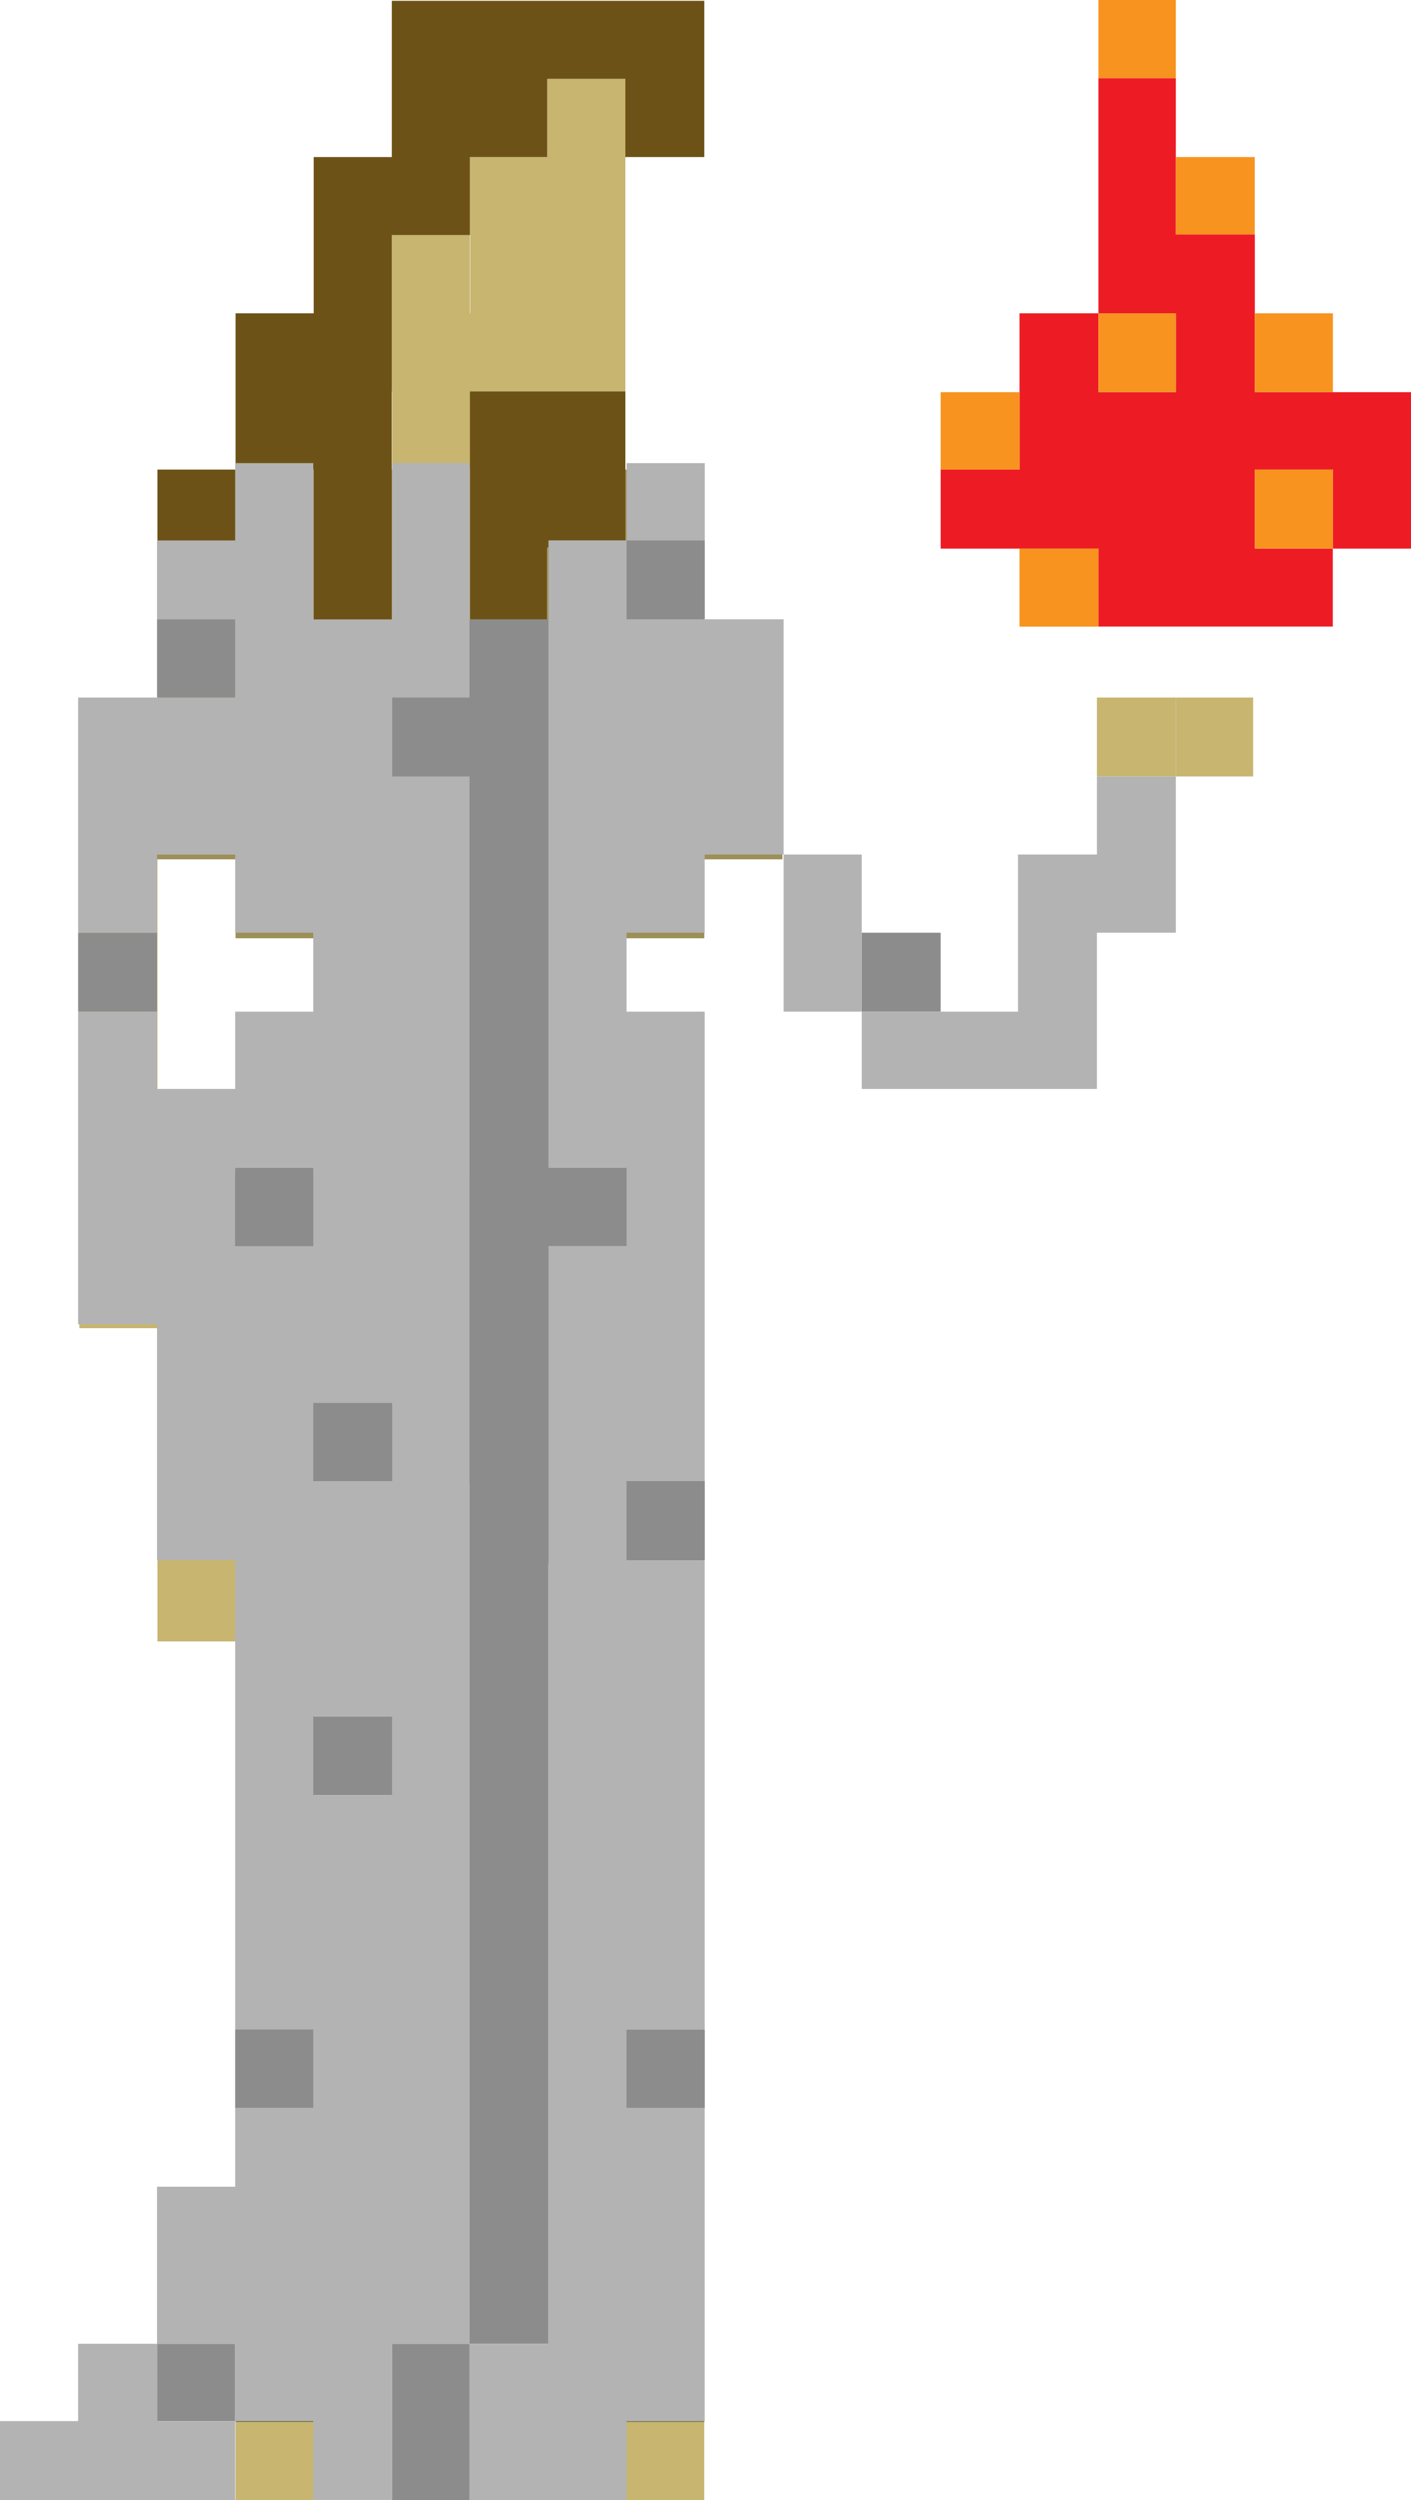 <?xml version="1.0" encoding="utf-8"?>
<!-- Generator: Adobe Illustrator 16.0.0, SVG Export Plug-In . SVG Version: 6.00 Build 0)  -->
<!DOCTYPE svg PUBLIC "-//W3C//DTD SVG 1.1//EN" "http://www.w3.org/Graphics/SVG/1.1/DTD/svg11.dtd">
<svg version="1.1" id="Layer_2" xmlns="http://www.w3.org/2000/svg" xmlns:xlink="http://www.w3.org/1999/xlink" x="0px" y="0px"
	 width="17.52px" height="31.04px" viewBox="0 0 17.52 31.04" enable-background="new 0 0 17.52 31.04" xml:space="preserve">
<rect x="7.765" y="30.07" fill="#C7B570" width="0.979" height="0.97"/>
<polygon fill="#C7B570" points="6.795,0.979 6.795,1.95 5.835,1.95 5.835,2.919 5.84,2.919 5.84,3.89 5.835,3.89 5.835,2.919 
	4.865,2.919 4.865,3.89 4.865,4.859 4.87,4.859 4.87,5.83 5.84,5.83 5.84,4.859 6.795,4.859 7.765,4.859 7.765,3.89 7.765,2.919 
	7.765,1.95 7.765,0.979 "/>
<rect x="2.925" y="30.07" fill="#C7B570" width="0.97" height="0.97"/>
<polygon fill="#737144" points="7.765,14.559 6.795,14.559 5.835,14.559 4.865,14.559 3.895,14.559 2.925,14.559 1.955,14.559 
	1.955,15.52 1.955,16.49 2.925,16.49 2.925,17.459 2.925,18.429 2.925,19.41 2.925,20.379 2.925,21.339 2.925,22.309 2.925,23.28 
	2.925,24.25 2.925,25.219 2.925,26.19 2.925,27.16 2.925,28.129 2.925,29.099 2.925,30.07 3.895,30.07 3.895,29.099 3.895,28.129 
	3.895,27.16 3.895,26.19 3.895,25.219 3.895,24.25 3.895,23.28 3.895,22.309 3.895,21.339 3.895,20.379 3.895,19.41 4.865,19.41 
	4.865,18.429 5.835,18.429 6.795,18.429 6.795,19.41 7.765,19.41 7.765,20.379 7.765,21.339 7.765,22.309 7.765,23.28 7.765,24.25 
	7.765,25.219 7.765,26.19 7.765,27.16 7.765,28.129 7.765,29.099 7.765,30.07 8.745,30.07 8.745,29.099 8.745,28.129 8.745,27.16 
	8.745,26.19 8.745,25.219 8.745,24.25 8.745,23.28 8.745,22.309 8.745,21.339 8.745,20.379 8.745,19.41 8.745,18.429 8.745,17.459 
	8.745,16.49 8.745,15.52 8.745,14.559 "/>
<g>
	<polygon fill="#6D5217" points="7.765,0.01 6.795,0.01 5.835,0.01 4.865,0.01 4.865,0.979 4.865,1.95 3.895,1.95 3.895,2.919 
		3.895,3.89 2.925,3.89 2.925,4.859 2.925,5.83 3.895,5.83 3.895,6.799 3.895,7.77 4.865,7.77 4.865,6.799 4.865,5.83 4.865,4.859 
		4.865,3.89 4.865,2.919 5.835,2.919 5.835,1.95 6.795,1.95 6.795,0.979 7.765,0.979 7.765,1.95 8.745,1.95 8.745,0.979 8.745,0.01 
			"/>
	<polygon fill="#6D5217" points="5.835,4.859 5.835,5.83 5.835,6.799 5.835,7.77 6.795,7.77 6.795,6.799 7.765,6.799 7.765,5.83 
		7.765,4.859 6.795,4.859 	"/>
	<rect x="1.955" y="5.83" fill="#6D5217" width="0.971" height="0.97"/>
</g>
<g>
	<polygon fill="#C7B570" points="1.955,16.49 1.955,17.459 1.955,18.429 1.955,19.41 1.955,20.379 2.925,20.379 2.925,19.41 
		2.925,18.429 2.925,17.459 2.925,16.49 	"/>
	<polygon fill="#C7B570" points="1.955,14.559 1.955,13.589 1.955,12.62 1.955,11.649 1.955,10.669 0.985,10.669 0.985,11.649 
		0.985,12.62 0.985,13.589 0.985,14.559 0.985,15.52 0.985,16.49 1.955,16.49 1.955,15.52 	"/>
</g>
<polygon fill="#9C8F57" points="8.745,7.77 8.745,6.799 8.745,5.83 7.765,5.83 7.765,6.799 6.795,6.799 6.795,7.77 5.835,7.77 
	5.835,6.799 5.835,5.83 4.865,5.83 4.865,6.799 4.865,7.77 3.895,7.77 3.895,6.799 3.895,5.83 2.925,5.83 2.925,6.799 1.955,6.799 
	1.955,7.77 1.955,8.74 0.985,8.74 0.985,9.7 0.985,10.669 1.955,10.669 2.925,10.669 2.925,11.649 3.895,11.649 3.895,12.62 
	2.925,12.62 2.925,13.589 1.955,13.589 1.955,14.559 2.925,14.559 3.895,14.559 4.865,14.559 5.835,14.559 6.795,14.559 
	7.765,14.559 8.745,14.559 8.745,13.589 8.745,12.62 7.765,12.62 7.765,11.649 8.745,11.649 8.745,10.669 9.715,10.669 9.715,9.7 
	9.715,8.74 9.715,7.77 "/>
<rect x="14.6" y="8.66" fill="#C7B570" width="0.96" height="0.98"/>
<rect x="13.62" y="8.66" fill="#C7B570" width="0.98" height="0.98"/>
<g>
	<rect x="10.7" y="11.58" fill="#8C8C8C" width="0.98" height="0.98"/>
	<rect x="7.78" y="25.2" fill="#8C8C8C" width="0.971" height="0.97"/>
	<rect x="7.78" y="18.389" fill="#8C8C8C" width="0.971" height="0.98"/>
	<rect x="7.78" y="6.709" fill="#8C8C8C" width="0.971" height="0.98"/>
	<polygon fill="#8C8C8C" points="7.78,14.5 6.81,14.5 6.81,13.52 6.81,12.56 6.81,11.58 6.81,10.609 6.81,9.64 6.81,8.66 
		6.81,7.689 5.83,7.689 5.83,8.66 4.87,8.66 4.87,9.64 5.83,9.64 5.83,10.609 5.83,11.58 5.83,12.56 5.83,13.52 5.83,14.5 
		5.83,15.469 5.83,16.44 5.83,17.419 5.83,18.389 5.83,19.37 5.83,20.33 5.83,21.309 5.83,22.29 5.83,23.25 5.83,24.23 5.83,25.2 
		5.83,26.169 5.83,27.15 5.83,28.12 5.83,29.099 6.81,29.099 6.81,28.12 6.81,27.15 6.81,26.169 6.81,25.2 6.81,24.23 6.81,23.25 
		6.81,22.29 6.81,21.309 6.81,20.33 6.81,19.37 6.81,18.389 6.81,17.419 6.81,16.44 6.81,15.469 7.78,15.469 	"/>
	<polygon fill="#8C8C8C" points="4.87,30.059 4.87,31.04 5.83,31.04 5.83,30.059 5.83,29.099 4.87,29.099 	"/>
	<rect x="3.89" y="21.309" fill="#8C8C8C" width="0.98" height="0.98"/>
	<rect x="3.89" y="17.419" fill="#8C8C8C" width="0.98" height="0.97"/>
	<rect x="2.92" y="25.2" fill="#8C8C8C" width="0.97" height="0.97"/>
	<rect x="2.92" y="14.5" fill="#8C8C8C" width="0.97" height="0.97"/>
	<rect x="1.95" y="29.099" fill="#8C8C8C" width="0.97" height="0.96"/>
	<rect x="1.95" y="7.689" fill="#8C8C8C" width="0.97" height="0.97"/>
	<rect x="0.97" y="11.58" fill="#8C8C8C" width="0.98" height="0.98"/>
</g>
<g>
	<polygon fill="#B3B3B3" points="13.62,9.64 13.62,10.609 12.64,10.609 12.64,11.58 12.64,12.56 11.68,12.56 10.7,12.56 10.7,13.52 
		11.68,13.52 12.64,13.52 13.62,13.52 13.62,12.56 13.62,11.58 14.6,11.58 14.6,10.609 14.6,9.64 	"/>
	<polygon fill="#B3B3B3" points="10.7,10.609 9.73,10.609 9.73,11.58 9.73,12.56 10.7,12.56 10.7,11.58 	"/>
	<polygon fill="#B3B3B3" points="9.73,8.66 9.73,7.689 8.75,7.689 7.78,7.689 7.78,6.709 6.81,6.709 6.81,7.689 6.81,8.66 
		6.81,9.64 6.81,10.609 6.81,11.58 6.81,12.56 6.81,13.52 6.81,14.5 7.78,14.5 7.78,15.469 6.81,15.469 6.81,16.44 6.81,17.419 
		6.81,18.389 6.81,19.37 6.81,20.33 6.81,21.309 6.81,22.29 6.81,23.25 6.81,24.23 6.81,25.2 6.81,26.169 6.81,27.15 6.81,28.12 
		6.81,29.099 5.83,29.099 5.83,30.059 5.83,31.04 6.81,31.04 7.78,31.04 7.78,30.059 8.75,30.059 8.75,29.099 8.75,28.12 
		8.75,27.15 8.75,26.169 7.78,26.169 7.78,25.2 8.75,25.2 8.75,24.23 8.75,23.25 8.75,22.29 8.75,21.309 8.75,20.33 8.75,19.37 
		7.78,19.37 7.78,18.389 8.75,18.389 8.75,17.419 8.75,16.44 8.75,15.469 8.75,14.5 8.75,13.52 8.75,12.56 7.78,12.56 7.78,11.58 
		8.75,11.58 8.75,10.609 9.73,10.609 9.73,9.64 	"/>
	<rect x="7.78" y="5.75" fill="#B3B3B3" width="0.971" height="0.96"/>
	<path fill="#B3B3B3" d="M5.83,27.15v-0.98V25.2v-0.97v-0.98v-0.96v-0.98V20.33v-0.96v-0.98v-0.97V16.44v-0.971V14.5v-0.98v-0.96
		v-0.98v-0.97V9.64H4.87V8.66h0.96v-0.97v-0.98V5.75H4.87v0.96v0.98H3.89v-0.98V5.75H2.92v0.96H1.95v0.98h0.97v0.97H1.95H0.97v0.98
		v0.97v0.97h0.98v-0.97h0.97v0.97h0.97v0.98H2.92v0.96H1.95v-0.96H0.97v0.96v0.98v0.97v0.971h0.98v0.979v0.97v0.98h0.97v0.96v0.979
		v0.98v0.96v0.98v0.97h0.97v0.97H2.92v0.98H1.95v0.97v0.979h0.97v0.96h0.97v0.98h0.98v-0.98v-0.96h0.96V28.12V27.15z M4.87,18.389
		H3.89v-0.97h0.98V18.389z M3.89,14.5v0.97H2.92V14.5H3.89z M3.89,21.309h0.98v0.98H3.89V21.309z"/>
	<polygon fill="#B3B3B3" points="1.95,29.099 0.97,29.099 0.97,30.059 0,30.059 0,31.04 0.97,31.04 1.95,31.04 2.92,31.04 
		2.92,30.059 1.95,30.059 	"/>
</g>
<g>
	<polygon fill="#ED1C24" points="16.549,4.869 15.581,4.869 15.581,3.89 15.581,2.91 14.6,2.91 14.6,1.95 14.6,0.97 13.639,0.97 
		13.639,1.95 13.639,2.91 13.639,3.89 14.6,3.89 14.6,4.869 13.639,4.869 13.639,3.89 12.659,3.89 12.659,4.869 12.659,5.83 
		11.68,5.83 11.68,6.811 12.659,6.811 13.639,6.811 13.639,7.779 14.6,7.779 15.581,7.779 16.549,7.779 16.549,6.811 15.581,6.811 
		15.581,5.83 16.549,5.83 16.549,6.811 17.52,6.811 17.52,5.83 17.52,4.869 	"/>
	<g>
		<rect x="13.639" fill="#F7931E" width="0.961" height="0.97"/>
		<rect x="15.581" y="5.83" fill="#F7931E" width="0.969" height="0.98"/>
		<rect x="15.581" y="3.89" fill="#F7931E" width="0.969" height="0.979"/>
		<rect x="14.6" y="1.95" fill="#F7931E" width="0.98" height="0.96"/>
		<rect x="13.639" y="3.89" fill="#F7931E" width="0.961" height="0.979"/>
		<rect x="12.659" y="6.811" fill="#F7931E" width="0.98" height="0.969"/>
		<rect x="11.68" y="4.869" fill="#F7931E" width="0.979" height="0.961"/>
	</g>
</g>
</svg>
